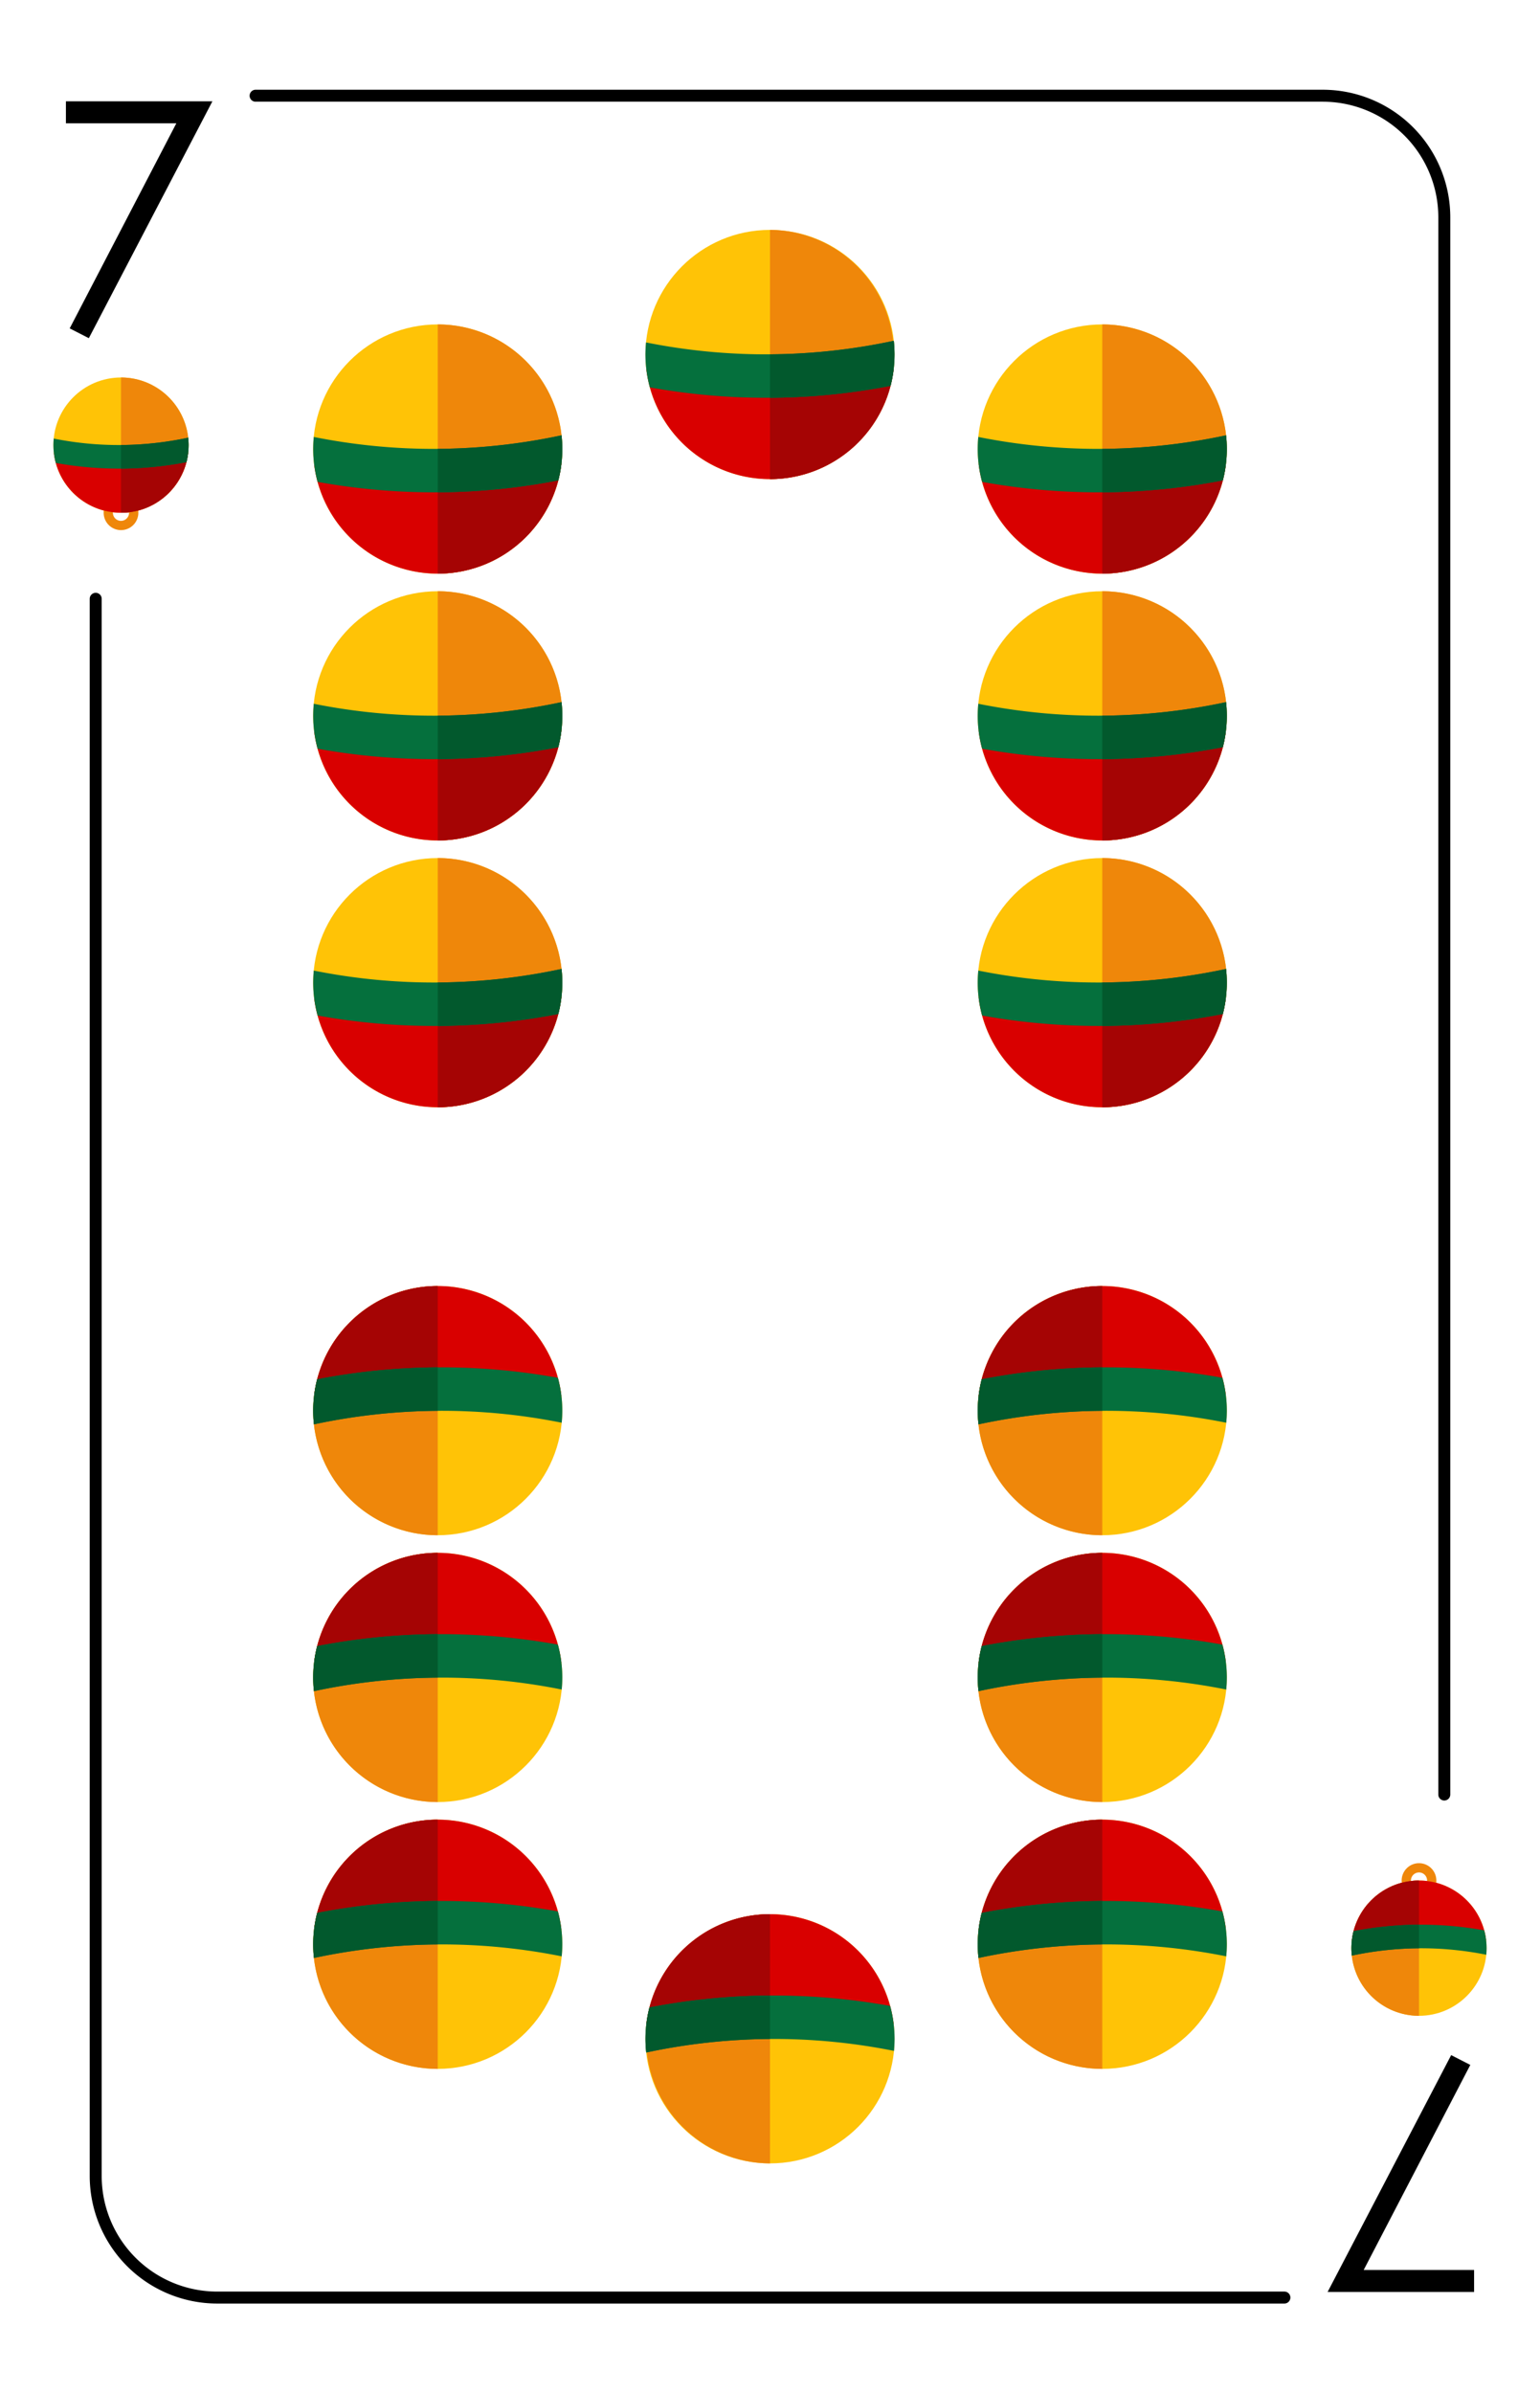 <svg id="Layer_1" data-name="Layer 1" xmlns="http://www.w3.org/2000/svg" viewBox="0 0 321.875 500"><defs><style>.cls-2{fill:#ef870a}.cls-3{fill:#ffc306}.cls-4{fill:#d90000}.cls-5{fill:#a50404}.cls-6{fill:#05703d}.cls-7{fill:#02592d}</style></defs><path style="fill:#fff" d="M0 0h321.875v500H0z"/><path d="M268.453 481.248H45.383a26.66 26.66 0 0 1-26.63-26.631V125.1a1.25 1.25 0 0 1 2.5 0v329.517a24.157 24.157 0 0 0 24.13 24.131h223.07a1.25 1.25 0 0 1 0 2.5Zm33.42-105.091a1.249 1.249 0 0 1-1.25-1.25V45.388a24.162 24.162 0 0 0-24.13-24.14H53.423a1.25 1.25 0 0 1 0-2.5h223.07a26.665 26.665 0 0 1 26.63 26.64v329.519a1.25 1.25 0 0 1-1.25 1.25Z"/><path class="cls-2" d="M25.29 103.5a3.625 3.625 0 1 0 3.626 3.625 3.624 3.624 0 0 0-3.626-3.625Zm0 5.316a1.689 1.689 0 1 1 1.687-1.691 1.692 1.692 0 0 1-1.687 1.689Z"/><circle class="cls-3" cx="25.29" cy="92.994" r="14.129"/><path class="cls-2" d="M25.29 78.865v28.258a14.129 14.129 0 0 0 0-28.258Z"/><path class="cls-4" d="M11.264 94.67a14.126 14.126 0 0 0 28.053 0Z"/><path class="cls-5" d="M25.29 107.123A14.128 14.128 0 0 0 39.317 94.67H25.29Z"/><path class="cls-6" d="M38.969 96.545a14.133 14.133 0 0 0 .45-3.551 14.308 14.308 0 0 0-.087-1.557 69.138 69.138 0 0 1-28.1.185c-.044.452-.068.909-.068 1.372a14.122 14.122 0 0 0 .5 3.724 74.071 74.071 0 0 0 27.305-.173Z"/><path class="cls-7" d="M39.4 92.189q-.023-.378-.063-.752a69.183 69.183 0 0 1-14.047 1.535V97.9a73.993 73.993 0 0 0 13.679-1.356q.1-.4.181-.8c.014-.069.025-.138.037-.208.036-.2.069-.4.1-.6.012-.088.023-.177.033-.266q.035-.293.057-.588c.006-.083.014-.166.019-.25.016-.276.026-.554.026-.835q0-.393-.022-.781Z"/><path class="cls-2" d="M296.585 396.5a3.625 3.625 0 1 0-3.625-3.625 3.624 3.624 0 0 0 3.625 3.625Zm0-5.316a1.689 1.689 0 1 1-1.687 1.691 1.692 1.692 0 0 1 1.687-1.689Z"/><circle class="cls-3" cx="296.585" cy="407.006" r="14.129"/><path class="cls-2" d="M296.585 421.135v-28.258a14.129 14.129 0 1 0 0 28.258Z"/><path class="cls-4" d="M310.612 405.33a14.126 14.126 0 0 0-28.054 0Z"/><path class="cls-5" d="M296.585 392.877a14.128 14.128 0 0 0-14.027 12.453h14.027Z"/><path class="cls-6" d="M282.906 403.455a14.156 14.156 0 0 0-.363 5.108 69.138 69.138 0 0 1 28.1-.185c.044-.452.068-.909.068-1.372a14.122 14.122 0 0 0-.5-3.724 74.071 74.071 0 0 0-27.305.173Z"/><path class="cls-7" d="M282.48 407.811q.022.378.063.752a69.183 69.183 0 0 1 14.042-1.535V402.1a74 74 0 0 0-13.679 1.356q-.1.4-.181.8c-.014.069-.025.138-.037.208-.036.2-.069.4-.1.6-.012.088-.023.177-.033.266q-.034.292-.057.588c-.006.083-.014.166-.019.25a14.41 14.41 0 0 0-.004 1.616Z"/><circle class="cls-3" cx="91.49" cy="93.813" r="26.035"/><path class="cls-2" d="M91.491 67.778v52.07a26.035 26.035 0 0 0 0-52.07Z"/><path class="cls-4" d="M65.644 96.9a26.03 26.03 0 0 0 51.693 0Z"/><path class="cls-5" d="M91.49 119.848A26.034 26.034 0 0 0 117.337 96.9H91.49Z"/><path class="cls-6" d="M116.7 100.357a26.038 26.038 0 0 0 .669-9.413 127.389 127.389 0 0 1-51.784.341 26.4 26.4 0 0 0-.124 2.528 26.05 26.05 0 0 0 .92 6.861 136.473 136.473 0 0 0 50.319-.317Z"/><path class="cls-7" d="M117.48 92.329q-.04-.7-.116-1.384a127.6 127.6 0 0 1-25.874 2.828v9.081a136.43 136.43 0 0 0 25.205-2.5c.126-.488.235-.982.334-1.48.025-.127.045-.256.068-.383q.1-.55.178-1.108a20.447 20.447 0 0 0 .162-1.573c.012-.154.026-.306.035-.461.03-.509.049-1.022.049-1.539q0-.725-.041-1.438c.003-.013.001-.028 0-.043Z"/><circle class="cls-3" cx="91.49" cy="205.297" r="26.035"/><path class="cls-2" d="M91.491 179.262v52.07a26.035 26.035 0 0 0 0-52.07Z"/><path class="cls-4" d="M65.644 208.384a26.03 26.03 0 0 0 51.693 0Z"/><path class="cls-5" d="M91.49 231.332a26.034 26.034 0 0 0 25.846-22.948H91.49Z"/><path class="cls-6" d="M116.7 211.841a26.038 26.038 0 0 0 .669-9.413 127.407 127.407 0 0 1-51.784.341 26.4 26.4 0 0 0-.124 2.528 26.05 26.05 0 0 0 .92 6.861 136.5 136.5 0 0 0 50.319-.317Z"/><path class="cls-7" d="M117.48 203.813q-.04-.7-.116-1.384a127.6 127.6 0 0 1-25.874 2.829v9.081a136.43 136.43 0 0 0 25.205-2.5c.126-.488.235-.982.334-1.48.025-.127.045-.256.068-.383q.1-.551.178-1.108a20.447 20.447 0 0 0 .162-1.573c.012-.154.026-.306.035-.461.03-.509.049-1.022.049-1.539q0-.725-.041-1.438c.003-.014.001-.029 0-.044Z"/><circle class="cls-3" cx="91.49" cy="149.555" r="26.035"/><path class="cls-2" d="M91.491 123.52v52.07a26.035 26.035 0 0 0 0-52.07Z"/><path class="cls-4" d="M65.644 152.642a26.03 26.03 0 0 0 51.693 0Z"/><path class="cls-5" d="M91.49 175.59a26.034 26.034 0 0 0 25.846-22.948H91.49Z"/><path class="cls-6" d="M116.7 156.1a26.038 26.038 0 0 0 .669-9.413 127.407 127.407 0 0 1-51.784.341 26.4 26.4 0 0 0-.124 2.528 26.05 26.05 0 0 0 .92 6.861 136.5 136.5 0 0 0 50.319-.317Z"/><path class="cls-7" d="M117.48 148.071q-.04-.7-.116-1.384a127.6 127.6 0 0 1-25.874 2.829v9.084a136.43 136.43 0 0 0 25.205-2.5c.126-.488.235-.982.334-1.48.025-.127.045-.256.068-.383q.1-.55.178-1.108a20.447 20.447 0 0 0 .162-1.573c.012-.154.026-.306.035-.461.03-.509.049-1.022.049-1.539q0-.725-.041-1.438c.003-.018.001-.032 0-.047Z"/><circle class="cls-3" cx="230.385" cy="93.813" r="26.035"/><path class="cls-2" d="M230.385 67.778v52.07a26.035 26.035 0 0 0 0-52.07Z"/><path class="cls-4" d="M204.538 96.9a26.03 26.03 0 0 0 51.693 0Z"/><path class="cls-5" d="M230.385 119.848A26.034 26.034 0 0 0 256.231 96.9h-25.846Z"/><path class="cls-6" d="M255.589 100.357a26.05 26.05 0 0 0 .83-6.544 26.4 26.4 0 0 0-.16-2.869 127.394 127.394 0 0 1-51.785.341 26.4 26.4 0 0 0-.124 2.528 26.05 26.05 0 0 0 .92 6.861 136.473 136.473 0 0 0 50.319-.317Z"/><path class="cls-7" d="M256.375 92.329q-.042-.7-.116-1.384a127.616 127.616 0 0 1-25.874 2.829v9.081a136.419 136.419 0 0 0 25.2-2.5c.126-.488.236-.982.334-1.48.025-.127.045-.256.069-.383a26.903 26.903 0 0 0 .24-1.598q.063-.538.1-1.083c.012-.154.026-.306.035-.461.03-.509.049-1.022.049-1.539q0-.725-.041-1.438c.006-.014.004-.029.004-.044Z"/><circle class="cls-3" cx="230.385" cy="205.297" r="26.035"/><path class="cls-2" d="M230.385 179.262v52.07a26.035 26.035 0 0 0 0-52.07Z"/><path class="cls-4" d="M204.538 208.384a26.03 26.03 0 0 0 51.693 0Z"/><path class="cls-5" d="M230.385 231.332a26.034 26.034 0 0 0 25.846-22.948h-25.846Z"/><path class="cls-6" d="M255.589 211.841a26.05 26.05 0 0 0 .83-6.544 26.4 26.4 0 0 0-.16-2.869 127.412 127.412 0 0 1-51.785.341 26.4 26.4 0 0 0-.124 2.528 26.05 26.05 0 0 0 .92 6.861 136.5 136.5 0 0 0 50.319-.317Z"/><path class="cls-7" d="M256.375 203.813q-.042-.7-.116-1.384a127.616 127.616 0 0 1-25.874 2.829v9.081a136.419 136.419 0 0 0 25.2-2.5c.126-.488.236-.982.334-1.48.025-.127.045-.256.069-.383a26.903 26.903 0 0 0 .24-1.598q.063-.538.1-1.083c.012-.154.026-.306.035-.461.03-.509.049-1.022.049-1.539q0-.725-.041-1.438c.006-.014.004-.029.004-.044Z"/><circle class="cls-3" cx="230.385" cy="149.555" r="26.035"/><path class="cls-2" d="M230.385 123.52v52.07a26.035 26.035 0 0 0 0-52.07Z"/><path class="cls-4" d="M204.538 152.642a26.03 26.03 0 0 0 51.693 0Z"/><path class="cls-5" d="M230.385 175.59a26.034 26.034 0 0 0 25.846-22.948h-25.846Z"/><path class="cls-6" d="M255.589 156.1a26.05 26.05 0 0 0 .83-6.544 26.4 26.4 0 0 0-.16-2.869 127.412 127.412 0 0 1-51.785.341 26.4 26.4 0 0 0-.124 2.528 26.05 26.05 0 0 0 .92 6.861 136.5 136.5 0 0 0 50.319-.317Z"/><path class="cls-7" d="M256.375 148.071q-.042-.7-.116-1.384a127.616 127.616 0 0 1-25.874 2.829v9.084a136.419 136.419 0 0 0 25.2-2.5c.126-.488.236-.982.334-1.48.025-.127.045-.256.069-.383a26.903 26.903 0 0 0 .24-1.598q.063-.539.1-1.083c.012-.154.026-.306.035-.461.03-.509.049-1.022.049-1.539q0-.725-.041-1.438c.006-.018.004-.032.004-.047Z"/><circle class="cls-3" cx="230.385" cy="406.187" r="26.035"/><path class="cls-2" d="M230.385 432.222v-52.07a26.035 26.035 0 0 0 0 52.07Z"/><path class="cls-4" d="M256.231 403.1a26.03 26.03 0 0 0-51.693 0Z"/><path class="cls-5" d="M230.385 380.152a26.034 26.034 0 0 0-25.847 22.948h25.847Z"/><path class="cls-6" d="M205.18 399.643a26.038 26.038 0 0 0-.669 9.413 127.389 127.389 0 0 1 51.784-.341 26.4 26.4 0 0 0 .124-2.528 26.05 26.05 0 0 0-.92-6.861 136.473 136.473 0 0 0-50.319.317Z"/><path class="cls-7" d="M204.4 407.671q.04.7.116 1.384a127.6 127.6 0 0 1 25.874-2.829v-9.081a136.43 136.43 0 0 0-25.2 2.5c-.126.488-.235.982-.334 1.48-.025.127-.045.256-.068.383q-.1.551-.178 1.108a20.447 20.447 0 0 0-.162 1.573c-.011.154-.026.306-.035.461a26.14 26.14 0 0 0-.049 1.539q0 .725.042 1.438c-.014.014-.012.029-.006.044Z"/><circle class="cls-3" cx="230.385" cy="294.703" r="26.035"/><path class="cls-2" d="M230.385 320.738v-52.07a26.035 26.035 0 0 0 0 52.07Z"/><path class="cls-4" d="M256.231 291.616a26.03 26.03 0 0 0-51.693 0Z"/><path class="cls-5" d="M230.385 268.668a26.034 26.034 0 0 0-25.847 22.948h25.847Z"/><path class="cls-6" d="M205.18 288.159a26.038 26.038 0 0 0-.669 9.413 127.407 127.407 0 0 1 51.784-.341 26.4 26.4 0 0 0 .124-2.528 26.05 26.05 0 0 0-.92-6.861 136.5 136.5 0 0 0-50.319.317Z"/><path class="cls-7" d="M204.4 296.187q.04.7.116 1.384a127.6 127.6 0 0 1 25.874-2.829v-9.081a136.43 136.43 0 0 0-25.2 2.5c-.126.488-.235.982-.334 1.48-.025.127-.045.256-.068.383q-.1.55-.178 1.109a20.447 20.447 0 0 0-.162 1.572c-.011.154-.026.307-.035.461a26.14 26.14 0 0 0-.049 1.539q0 .725.042 1.438c-.014.014-.012.029-.006.044Z"/><circle class="cls-3" cx="230.385" cy="350.445" r="26.035"/><path class="cls-2" d="M230.385 376.48v-52.07a26.035 26.035 0 1 0 0 52.07Z"/><path class="cls-4" d="M256.231 347.358a26.03 26.03 0 0 0-51.693 0Z"/><path class="cls-5" d="M230.385 324.41a26.034 26.034 0 0 0-25.847 22.948h25.847Z"/><path class="cls-6" d="M205.18 343.9a26.038 26.038 0 0 0-.669 9.413 127.407 127.407 0 0 1 51.784-.341 26.4 26.4 0 0 0 .124-2.528 26.05 26.05 0 0 0-.92-6.861 136.5 136.5 0 0 0-50.319.317Z"/><path class="cls-7" d="M204.4 351.929q.04.7.116 1.384a127.6 127.6 0 0 1 25.874-2.829V341.4a136.43 136.43 0 0 0-25.2 2.5c-.126.488-.235.982-.334 1.48-.025.127-.045.256-.068.383q-.1.55-.178 1.108a20.447 20.447 0 0 0-.162 1.573c-.011.154-.026.306-.035.461a26.14 26.14 0 0 0-.049 1.539q0 .724.042 1.438c-.014.018-.012.032-.006.047Z"/><circle class="cls-3" cx="91.49" cy="406.187" r="26.035"/><path class="cls-2" d="M91.49 432.222v-52.07a26.035 26.035 0 0 0 0 52.07Z"/><path class="cls-4" d="M117.337 403.1a26.03 26.03 0 0 0-51.693 0Z"/><path class="cls-5" d="M91.49 380.152A26.034 26.034 0 0 0 65.644 403.1H91.49Z"/><path class="cls-6" d="M66.286 399.643a26.1 26.1 0 0 0-.83 6.544 26.4 26.4 0 0 0 .16 2.869 127.394 127.394 0 0 1 51.785-.341 26.4 26.4 0 0 0 .124-2.528 26.05 26.05 0 0 0-.92-6.861 136.473 136.473 0 0 0-50.319.317Z"/><path class="cls-7" d="M65.5 407.671q.042.7.116 1.384a127.616 127.616 0 0 1 25.874-2.829v-9.081a136.419 136.419 0 0 0-25.2 2.5c-.126.488-.236.982-.334 1.48-.025.127-.045.256-.069.383a26.903 26.903 0 0 0-.24 1.598q-.063.539-.1 1.083c-.012.154-.026.306-.035.461a26.14 26.14 0 0 0-.049 1.539q0 .725.041 1.438c-.004.014-.004.029-.004.044Z"/><circle class="cls-3" cx="91.49" cy="294.703" r="26.035"/><path class="cls-2" d="M91.49 320.738v-52.07a26.035 26.035 0 0 0 0 52.07Z"/><path class="cls-4" d="M117.337 291.616a26.03 26.03 0 0 0-51.693 0Z"/><path class="cls-5" d="M91.49 268.668a26.034 26.034 0 0 0-25.846 22.948H91.49Z"/><path class="cls-6" d="M66.286 288.159a26.1 26.1 0 0 0-.83 6.544 26.4 26.4 0 0 0 .16 2.869 127.412 127.412 0 0 1 51.785-.341 26.4 26.4 0 0 0 .124-2.528 26.05 26.05 0 0 0-.92-6.861 136.5 136.5 0 0 0-50.319.317Z"/><path class="cls-7" d="M65.5 296.187q.042.7.116 1.384a127.616 127.616 0 0 1 25.874-2.829v-9.081a136.419 136.419 0 0 0-25.2 2.5c-.126.488-.236.982-.334 1.48-.025.127-.045.256-.069.383-.066.367-.126.736-.177 1.109-.023.162-.043.326-.063.489q-.063.538-.1 1.083c-.012.154-.026.307-.035.461a26.14 26.14 0 0 0-.049 1.539q0 .725.041 1.438c-.004.014-.004.029-.004.044Z"/><circle class="cls-3" cx="91.49" cy="350.445" r="26.035"/><path class="cls-2" d="M91.49 376.48v-52.07a26.035 26.035 0 0 0 0 52.07Z"/><path class="cls-4" d="M117.337 347.358a26.03 26.03 0 0 0-51.693 0Z"/><path class="cls-5" d="M91.49 324.41a26.034 26.034 0 0 0-25.846 22.948H91.49Z"/><path class="cls-6" d="M66.286 343.9a26.1 26.1 0 0 0-.83 6.544 26.4 26.4 0 0 0 .16 2.869 127.412 127.412 0 0 1 51.785-.341 26.4 26.4 0 0 0 .124-2.528 26.05 26.05 0 0 0-.92-6.861 136.5 136.5 0 0 0-50.319.317Z"/><path class="cls-7" d="M65.5 351.929q.042.7.116 1.384a127.616 127.616 0 0 1 25.874-2.829V341.4a136.419 136.419 0 0 0-25.2 2.5c-.126.488-.236.982-.334 1.48-.025.127-.045.256-.069.383a26.903 26.903 0 0 0-.24 1.598q-.063.538-.1 1.083c-.012.154-.026.306-.035.461a26.14 26.14 0 0 0-.049 1.539q0 .724.041 1.438c-.004.018-.004.032-.004.047Z"/><path d="M13.776 21.167h30.617L18.567 70.653l-4-2.048 22.289-42.844h-23.08ZM308.1 478.833h-30.618l25.826-49.486 4 2.048-22.287 42.844H308.1Z"/><circle class="cls-3" cx="160.938" cy="74.064" r="26.035"/><path class="cls-2" d="M160.938 48.029V100.1a26.035 26.035 0 0 0 0-52.069Z"/><path class="cls-4" d="M135.091 77.151a26.03 26.03 0 0 0 51.693 0Z"/><path class="cls-5" d="M160.937 100.1a26.034 26.034 0 0 0 25.846-22.947h-25.846Z"/><path class="cls-6" d="M186.142 80.607a26.088 26.088 0 0 0 .83-6.543 26.414 26.414 0 0 0-.16-2.87 127.412 127.412 0 0 1-51.785.342 26.4 26.4 0 0 0-.124 2.528 26.055 26.055 0 0 0 .92 6.861 136.5 136.5 0 0 0 50.319-.318Z"/><path class="cls-7" d="M186.927 72.579q-.04-.7-.115-1.384a127.69 127.69 0 0 1-25.875 2.83v9.081a136.423 136.423 0 0 0 25.2-2.5c.126-.487.236-.981.334-1.479.025-.127.045-.256.068-.384q.1-.55.178-1.108c.022-.163.043-.326.062-.49.043-.358.076-.72.1-1.083.012-.153.026-.306.035-.46.03-.51.049-1.022.049-1.539q0-.724-.041-1.439c.008-.014.006-.024.005-.045Z"/><circle class="cls-3" cx="160.938" cy="425.936" r="26.035"/><path class="cls-2" d="M160.937 451.971V399.9a26.035 26.035 0 0 0 0 52.069Z"/><path class="cls-4" d="M186.784 422.849a26.03 26.03 0 0 0-51.693 0Z"/><path class="cls-5" d="M160.938 399.9a26.034 26.034 0 0 0-25.846 22.947h25.847Z"/><path class="cls-6" d="M135.733 419.393a26.038 26.038 0 0 0-.669 9.413 127.407 127.407 0 0 1 51.784-.342 26.4 26.4 0 0 0 .124-2.528 26.055 26.055 0 0 0-.92-6.861 136.5 136.5 0 0 0-50.319.318Z"/><path class="cls-7" d="M134.948 427.421q.04.7.116 1.384a127.673 127.673 0 0 1 25.874-2.83V416.9a136.431 136.431 0 0 0-25.2 2.5c-.126.487-.236.981-.334 1.479-.025.127-.045.256-.068.384q-.1.551-.178 1.108c-.022.163-.043.326-.062.49-.043.358-.076.72-.1 1.083-.012.153-.026.306-.035.46-.03.51-.049 1.022-.049 1.539q0 .724.041 1.439c-.008.008-.006.023-.005.039Z"/></svg>